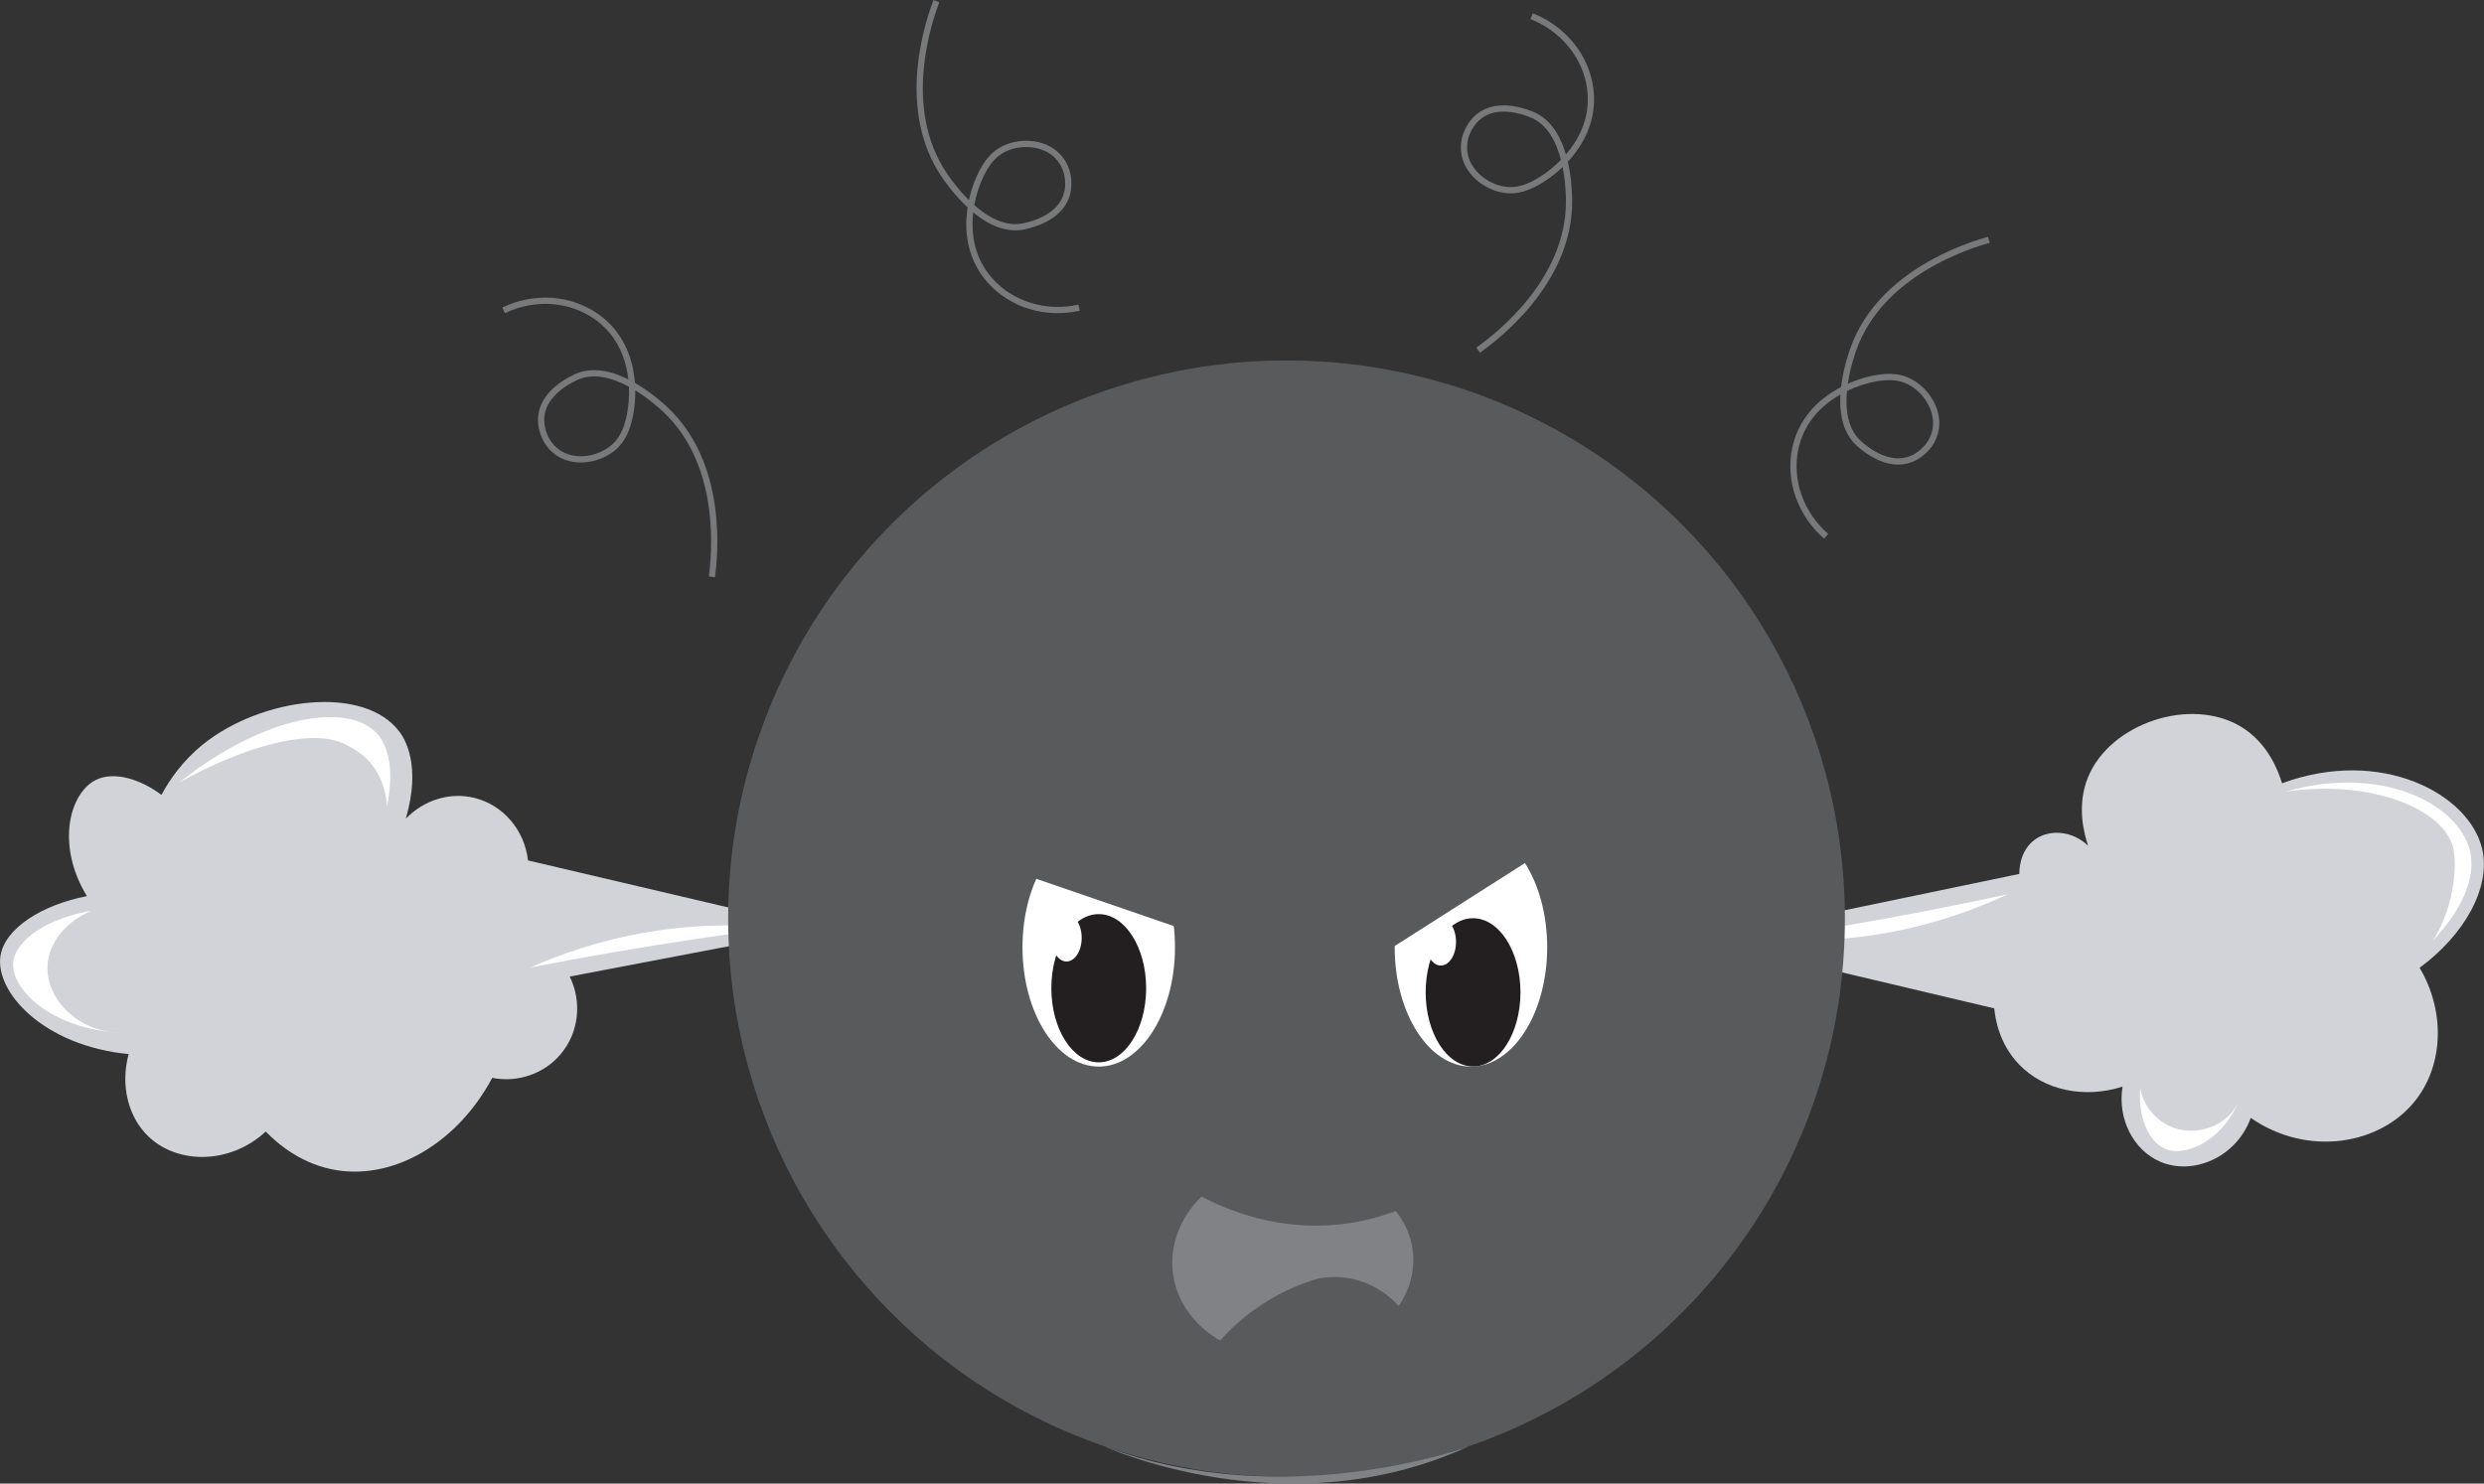<?xml version="1.0" encoding="UTF-8"?>
<svg id="Layer_2" data-name="Layer 2" xmlns="http://www.w3.org/2000/svg" viewBox="0 0 397.76 237.64">
  <rect x="0" y="0" width="397.76" height="237.64" fill="#333333" stroke="none"/>
  <defs>
    <style>
      .cls-1 {
        fill: #fff;
      }

      .cls-2 {
        fill: #818285;
      }

      .cls-3 {
        fill: #d1d3d8;
      }

      .cls-4 {
        fill: #231f20;
      }

      .cls-5 {
        fill: #595a5c;
      }

      .cls-6 {
        fill: none;
        stroke: #78797b;
        stroke-miterlimit: 10;
      }
    </style>
  </defs>
  <g id="faces-enfadado">
    <g>
      <path class="cls-3" d="M131.32,148.8l-46.77-10.98c-.55-4.89-4.02-8.9-8.59-10.02-3.92-.96-8.11,.34-10.98,3.34,2.53-8.66-.24-12.86-.95-13.84-5.62-7.7-22.11-5.63-31.5,1.91-3.37,2.71-5.44,5.81-6.68,8.11-3.42-2.55-7.6-3.83-10.5-2.39-4.26,2.13-6.41,10.47-1.43,18.61-7.17,1.38-13.13,5.13-13.84,9.55-.92,5.77,6.84,14.43,20.52,15.75-1.35,4.98-.1,10.2,3.34,13.36,4.71,4.32,12.94,4.28,18.61-.95,1.98,2.03,5.88,5.34,11.45,6.2,9.24,1.44,19.27-4.41,24.82-14.8,4.11,.8,8.33-.66,10.98-3.82,2.88-3.43,3.44-8.31,1.43-12.41,13.36-2.55,26.73-5.09,40.09-7.64Z"/>
      <path class="cls-1" d="M14.61,145.91c-4,1.62-6.81,5.07-7,8.76-.27,5.21,4.71,10.63,11.68,10.75-11.02-.59-17.62-6.95-17.17-11.32,.37-3.61,5.68-7.09,12.49-8.2Z"/>
      <path class="cls-1" d="M124.37,148.61c-8.4,1.07-17.05,2.36-25.92,3.88-4.59,.79-9.1,1.62-13.52,2.48,4.65-2.07,11.01-4.36,18.81-5.67,8.27-1.39,15.39-1.21,20.63-.69Z"/>
      <path class="cls-1" d="M28.65,125.38c13.65-10.85,26.86-12.93,31.63-7.98,.73,.76,3.28,3.77,1.71,11.68-.11-1.38-.56-4.72-3.13-7.41,0,0-1.74-1.82-4.56-2.85-5.03-1.83-14.82,.51-25.65,6.55Z"/>
    </g>
    <g>
      <path class="cls-3" d="M272.78,150.5l50.58-10.52c-.01-.29-.08-3.66,2.5-5.51,2.39-1.71,6.02-1.39,8.51,1-.68-1.99-1.87-6.49,0-11.02,3.59-8.67,16.53-12.92,24.54-8.01,4.22,2.58,5.89,6.98,6.51,9.02,15.94-5.86,30.01,1.75,32.05,10.52,1.44,6.19-2.9,13.83-10.02,19.03,4.08,6.91,3.84,15.33-.5,21.04-5.64,7.41-17.48,9.31-26.54,3.01-2.32,6.39-9.3,9.27-14.52,7.01-4.22-1.82-6.86-6.8-6.01-12.02-6.1,1.95-12.52,.62-16.53-3.51-3.25-3.34-3.86-7.43-4.01-9.02-15.53-3.67-31.05-7.35-46.58-11.02Z"/>
      <path class="cls-1" d="M282.16,150.4c8.38-1.24,17-2.7,25.84-4.4,4.57-.88,9.06-1.8,13.47-2.75-4.6,2.16-10.92,4.58-18.69,6.05-8.24,1.55-15.37,1.52-20.62,1.1Z"/>
      <path class="cls-1" d="M342.7,174.34c.55,2.91,2.74,5.45,5.58,6.38,4.02,1.31,9.14-.67,10.48-5.09-2.43,6.89-8.57,9.7-11.9,8.46-2.75-1.03-4.52-5.17-4.16-9.75Z"/>
      <path class="cls-1" d="M365.98,126.8c15.24-4.39,27.64,1.88,29.51,9.42,1.62,6.54-4.84,13.33-5.88,14.39,.42-.68,.98-1.66,1.52-2.9,2.04-4.73,2.24-9.75,1.66-12.03-1.49-5.88-12.62-10.91-26.81-8.88Z"/>
    </g>
    <g>
      <g>
        <circle class="cls-5" cx="206.01" cy="147.14" r="89.41"/>
        <path class="cls-2" d="M176.84,231.68s29.17,13.41,58.33,0c0,0-29.17,10.88-58.33,0Z"/>
      </g>
      <ellipse class="cls-1" cx="175.94" cy="151.73" rx="12.21" ry="19.11"/>
      <ellipse class="cls-4" cx="175.94" cy="158.29" rx="7.59" ry="11.87"/>
      <ellipse class="cls-1" cx="170.78" cy="150.22" rx="2.43" ry="3.79"/>
      <ellipse class="cls-1" cx="235.54" cy="151.73" rx="12.21" ry="19.11"/>
      <ellipse class="cls-4" cx="235.88" cy="158.95" rx="7.59" ry="11.87"/>
      <ellipse class="cls-1" cx="230.72" cy="150.87" rx="2.43" ry="3.79"/>
      <path class="cls-2" d="M192.38,191.66c4.03,2.1,12.42,5.69,22.81,4.38,3.19-.4,5.98-1.2,8.3-2.07,.74,.91,2.43,3.24,2.77,6.68,.43,4.45-1.7,7.67-2.3,8.53-.87-.97-3.08-3.17-6.68-4.15-2.69-.73-4.97-.47-6.22-.23-2.36,.69-5.58,1.91-8.99,4.15-2.98,1.95-5.17,4.06-6.68,5.76-.49-.25-6.82-3.66-7.6-11.06-.74-6.99,4.11-11.53,4.61-11.98Z"/>
      <rect class="cls-5" x="163.55" y="125.45" width="37.4" height="20.34" transform="translate(53.99 -51.88) rotate(18.97)"/>
      <rect class="cls-5" x="207.81" y="127.26" width="37.4" height="20.34" transform="translate(-38.37 143.24) rotate(-32.5)"/>
    </g>
    <path class="cls-6" d="M318.47,38.41c-3.03,.85-17.3,5.19-21.69,17.49-.49,1.38-3.86,10.94,.94,15.18,3.56,3.15,7.73,4.14,10.87,.58,.29-.32,1.13-1.43,1.38-2.97,.51-3.15-1.73-6.5-4.59-7.74-1.01-.44-2.24-.68-3.94-.51-4.26,.43-12.29,3.52-13.96,11.4-1.08,5.1,.85,10.49,4.94,14.06"/>
    <path class="cls-6" d="M114,92.4c.41-3.12,2.06-17.94-7.5-26.84-1.07-1-8.53-7.87-14.32-5.13-4.3,2.03-6.86,5.46-4.83,9.76,.18,.39,.86,1.6,2.19,2.44,2.69,1.72,6.66,.97,8.92-1.16,.81-.76,1.51-1.79,2.02-3.42,1.29-4.09,1.62-12.68-4.96-17.33-4.26-3.01-9.97-3.36-14.87-1.01"/>
    <path class="cls-6" d="M149.94,.18c-1.11,2.95-6.06,17.01,1.25,27.84,.82,1.22,6.53,9.59,12.79,8.23,4.64-1.01,7.91-3.77,6.91-8.42-.09-.42-.48-1.75-1.58-2.87-2.23-2.28-6.27-2.45-8.95-.89-.96,.56-1.87,1.41-2.74,2.87-2.18,3.69-4.44,11.98,.92,18,3.47,3.89,8.96,5.53,14.26,4.34"/>
    <path class="cls-6" d="M236.69,56.08c2.57-1.82,14.55-10.7,14.56-23.76,0-1.47-.04-11.6-5.99-13.98-4.41-1.77-8.67-1.31-10.44,3.1-.16,.4-.58,1.72-.3,3.26,.57,3.14,3.82,5.54,6.92,5.75,1.1,.08,2.34-.11,3.88-.84,3.87-1.84,10.39-7.44,9.32-15.43-.69-5.17-4.33-9.59-9.38-11.59"/>
  </g>
</svg>